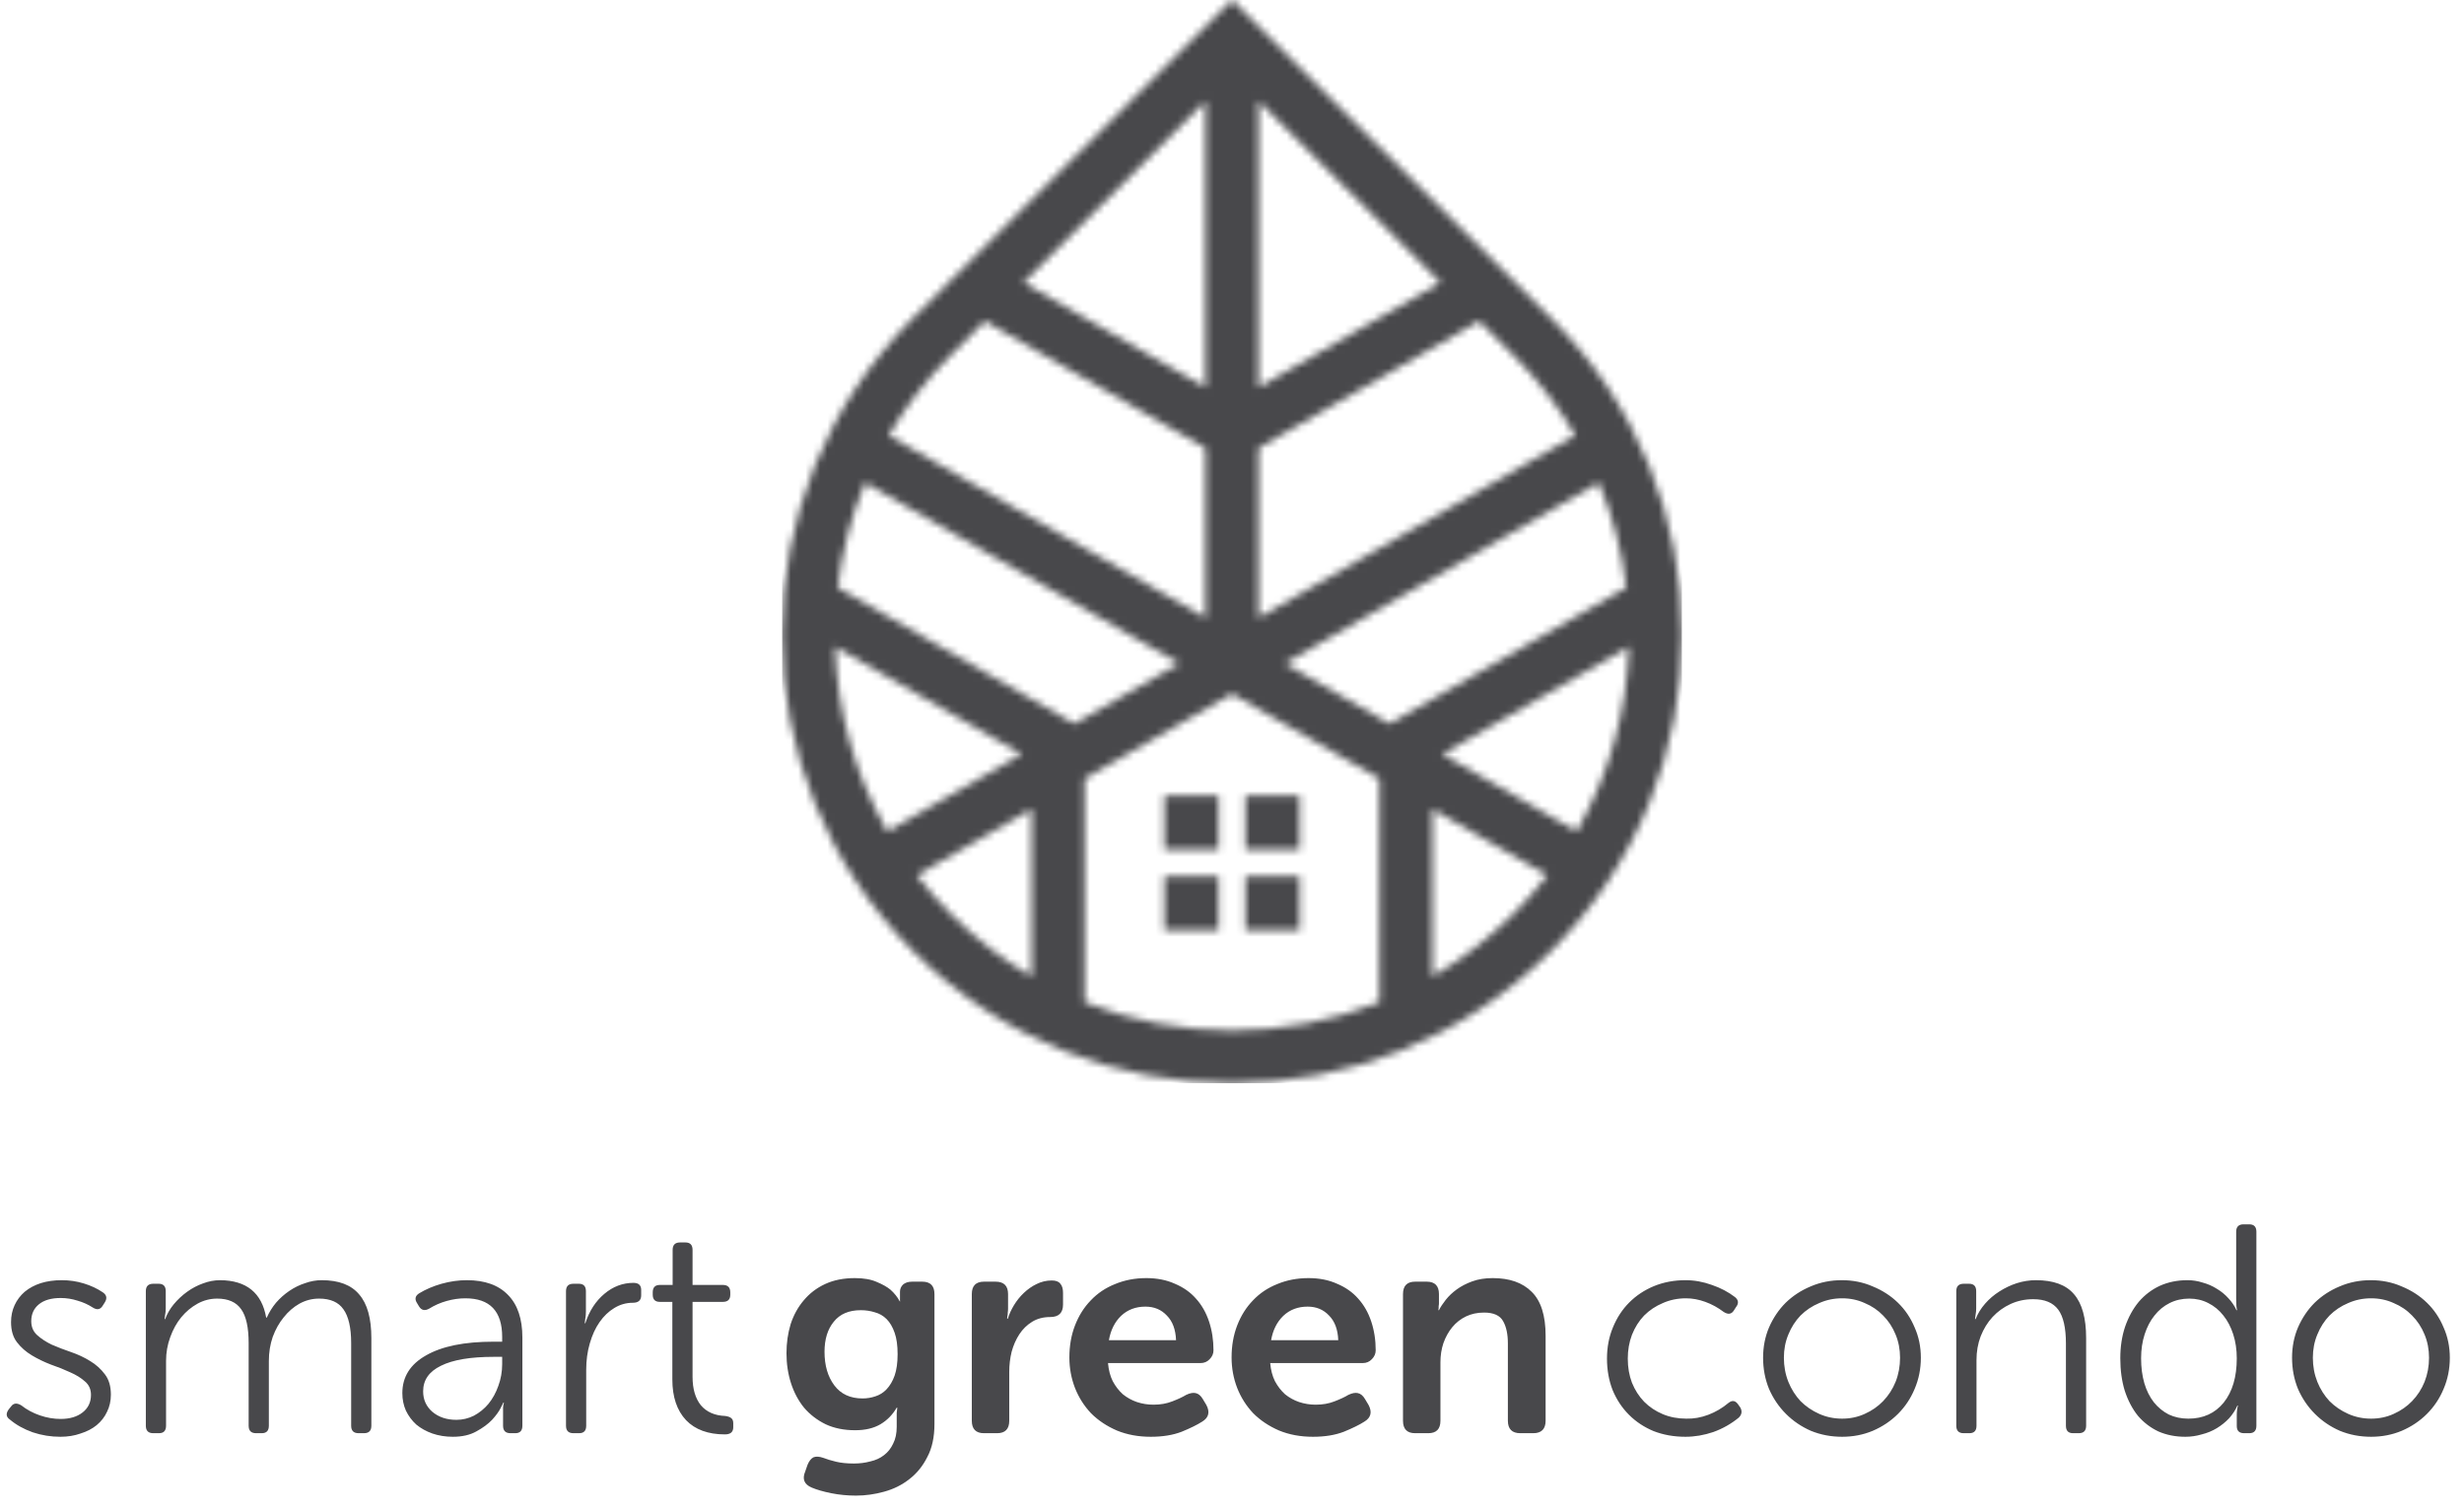 <svg width="338" height="207" viewBox="0 0 338 207" fill="none" xmlns="http://www.w3.org/2000/svg">
<g clip-path="url(#clip0_105_560)">
<mask id="mask0_105_560" style="mask-type:luminance" maskUnits="userSpaceOnUse" x="107" y="0" width="124" height="149">
<path d="M107.261 87.045C107.261 71.294 113.291 55.54 125.345 43.522L169.003 0L212.657 43.522C224.712 55.54 230.741 71.292 230.741 87.043C230.741 102.794 224.713 118.546 212.658 130.564C200.601 142.584 184.801 148.594 169.002 148.594C153.202 148.594 137.404 142.585 125.348 130.568C113.29 118.548 107.261 102.796 107.261 87.045ZM125.753 120.061C127.193 121.931 128.77 123.728 130.487 125.439C133.864 128.806 137.574 131.636 141.511 133.933V110.992L125.753 120.061ZM196.491 110.992V133.934C200.426 131.637 204.137 128.807 207.513 125.442C209.23 123.729 210.808 121.931 212.248 120.061L196.491 110.991V110.992ZM165.365 53.131V13.878L140.401 38.764L165.365 53.131ZM165.365 84.743V61.466L135.101 44.048L130.487 48.648C127.084 52.041 124.226 55.771 121.911 59.731L165.365 84.742V84.743ZM172.639 61.465V84.741L216.091 59.731C213.778 55.772 210.919 52.041 207.517 48.649L202.902 44.048L172.64 61.465L172.639 61.465ZM172.639 13.878V53.131L197.601 38.764L172.639 13.878ZM114.919 80.592L147.384 99.277L161.76 91.002L118.688 66.212C116.76 70.843 115.505 75.685 114.919 80.592ZM140.143 103.444L114.561 88.721C114.832 97.49 117.221 106.209 121.73 114.042L140.144 103.444H140.143ZM223.442 88.719L197.858 103.444L216.272 114.042C220.782 106.206 223.172 97.489 223.442 88.719ZM190.618 99.277L223.084 80.591C222.498 75.684 221.241 70.841 219.314 66.211L176.242 91.002L190.618 99.278V99.277ZM167.16 127.626H159.728V120.216H167.16V127.626ZM178.275 120.215V127.625H170.842V120.215H178.275ZM170.842 109.135H178.275V116.545H170.842V109.135ZM159.728 109.135H167.16V116.545H159.728V109.135ZM148.785 106.806V137.478C155.26 140.055 162.131 141.344 169.002 141.344C175.872 141.344 182.742 140.054 189.217 137.479V106.806L169.002 95.17L148.785 106.806Z" fill="white"/>
</mask>
<g mask="url(#mask0_105_560)">
<path d="M230.741 0H107.261V148.594H230.741V0Z" fill="#48484B"/>
</g>
</g>
<path d="M1.352 194.72C0.836 194.366 0.782 193.904 1.189 193.334L1.515 192.926C1.841 192.464 2.303 192.41 2.901 192.763C3.662 193.361 4.518 193.823 5.469 194.149C6.42 194.475 7.371 194.638 8.322 194.638C9.572 194.638 10.578 194.339 11.338 193.741C12.099 193.144 12.48 192.342 12.48 191.337C12.48 190.576 12.208 189.964 11.664 189.502C11.121 189.013 10.442 188.592 9.626 188.239C8.811 187.858 7.928 187.505 6.977 187.179C6.053 186.826 5.184 186.405 4.369 185.916C3.553 185.427 2.874 184.829 2.331 184.122C1.787 183.416 1.515 182.492 1.515 181.351C1.515 180.508 1.678 179.734 2.005 179.027C2.331 178.321 2.793 177.709 3.39 177.193C4.015 176.677 4.749 176.283 5.591 176.011C6.461 175.739 7.425 175.604 8.485 175.604C9.518 175.604 10.523 175.753 11.501 176.052C12.48 176.351 13.349 176.758 14.11 177.275C14.626 177.628 14.721 178.076 14.395 178.62L14.11 179.068C13.784 179.639 13.322 179.734 12.724 179.353C12.099 178.946 11.406 178.633 10.645 178.416C9.885 178.171 9.11 178.049 8.322 178.049C7.045 178.049 6.053 178.334 5.347 178.905C4.64 179.476 4.287 180.25 4.287 181.228C4.287 182.016 4.559 182.655 5.102 183.144C5.646 183.633 6.311 184.068 7.099 184.448C7.915 184.802 8.798 185.141 9.749 185.467C10.7 185.793 11.569 186.201 12.357 186.69C13.172 187.179 13.852 187.791 14.395 188.524C14.939 189.231 15.21 190.155 15.21 191.296C15.21 192.165 15.034 192.953 14.681 193.66C14.354 194.366 13.879 194.978 13.254 195.494C12.656 195.983 11.922 196.363 11.053 196.635C10.211 196.934 9.287 197.084 8.281 197.084C6.977 197.084 5.714 196.88 4.491 196.472C3.268 196.037 2.222 195.453 1.352 194.72ZM20.006 177.112C20.006 176.432 20.346 176.093 21.025 176.093H21.759C22.411 176.093 22.737 176.432 22.737 177.112V179.476C22.737 179.775 22.71 180.06 22.656 180.332C22.628 180.603 22.601 180.807 22.574 180.943H22.656C22.927 180.209 23.321 179.53 23.838 178.905C24.381 178.253 24.992 177.682 25.672 177.193C26.351 176.704 27.071 176.324 27.832 176.052C28.62 175.753 29.408 175.604 30.196 175.604C33.81 175.631 35.916 177.343 36.514 180.739H36.595C36.921 180.006 37.342 179.326 37.859 178.701C38.402 178.076 39.013 177.533 39.693 177.071C40.372 176.609 41.092 176.256 41.853 176.011C42.614 175.739 43.375 175.604 44.136 175.604C46.472 175.604 48.184 176.256 49.271 177.56C50.385 178.837 50.942 180.834 50.942 183.552V195.575C50.942 196.255 50.602 196.594 49.923 196.594H49.19C48.51 196.594 48.171 196.255 48.171 195.575V184.244C48.171 182.125 47.817 180.576 47.111 179.598C46.432 178.62 45.318 178.131 43.769 178.131C42.818 178.131 41.921 178.362 41.079 178.824C40.263 179.286 39.543 179.91 38.918 180.698C38.293 181.459 37.791 182.356 37.41 183.389C37.057 184.421 36.88 185.522 36.88 186.69V195.575C36.88 196.255 36.554 196.594 35.902 196.594H35.128C34.449 196.594 34.109 196.255 34.109 195.575V184.244C34.109 182.098 33.769 180.549 33.09 179.598C32.41 178.62 31.31 178.131 29.788 178.131C28.837 178.131 27.941 178.362 27.098 178.824C26.256 179.286 25.509 179.91 24.857 180.698C24.232 181.459 23.729 182.37 23.349 183.429C22.968 184.462 22.778 185.549 22.778 186.69V195.575C22.778 196.255 22.452 196.594 21.8 196.594H21.025C20.346 196.594 20.006 196.255 20.006 195.575V177.112ZM55.191 191.092C55.191 188.864 56.278 187.138 58.452 185.916C60.626 184.666 63.71 184.041 67.704 184.041H68.886V183.389C68.886 179.856 67.202 178.09 63.832 178.09C62.99 178.09 62.134 178.212 61.264 178.457C60.395 178.701 59.593 179.055 58.86 179.516C58.262 179.843 57.8 179.734 57.474 179.19L57.229 178.783C56.849 178.212 56.944 177.75 57.515 177.397C58.411 176.854 59.43 176.419 60.572 176.093C61.74 175.767 62.895 175.604 64.036 175.604C66.509 175.604 68.397 176.283 69.701 177.642C71.006 178.973 71.658 180.916 71.658 183.47V195.575C71.658 196.255 71.332 196.594 70.68 196.594H70.028C69.348 196.594 69.008 196.255 69.008 195.575V193.945C69.008 193.619 69.008 193.32 69.008 193.048C69.036 192.75 69.076 192.532 69.131 192.396H69.049C69.049 192.396 68.927 192.641 68.683 193.13C68.438 193.619 68.044 194.162 67.501 194.76C66.957 195.331 66.237 195.861 65.34 196.35C64.471 196.839 63.397 197.084 62.12 197.084C61.115 197.084 60.178 196.934 59.308 196.635C58.466 196.336 57.732 195.929 57.107 195.412C56.509 194.869 56.034 194.23 55.68 193.497C55.354 192.763 55.191 191.962 55.191 191.092ZM58.044 190.847C58.044 191.989 58.466 192.926 59.308 193.66C60.178 194.393 61.278 194.76 62.609 194.76C63.452 194.76 64.253 194.57 65.014 194.19C65.775 193.782 66.441 193.239 67.011 192.559C67.582 191.853 68.03 191.038 68.356 190.114C68.71 189.163 68.886 188.157 68.886 187.098V186.119H67.745C64.539 186.119 62.12 186.527 60.49 187.342C58.86 188.13 58.044 189.299 58.044 190.847ZM77.642 177.112C77.642 176.432 77.981 176.093 78.661 176.093H79.394C80.046 176.093 80.373 176.432 80.373 177.112V179.883C80.373 180.237 80.345 180.563 80.291 180.862C80.264 181.16 80.237 181.378 80.21 181.514H80.291C80.835 179.829 81.704 178.484 82.9 177.479C84.095 176.473 85.427 175.97 86.894 175.97C87.6 175.97 87.954 176.297 87.954 176.949V177.682C87.954 178.362 87.573 178.701 86.812 178.701C85.889 178.701 85.033 178.946 84.245 179.435C83.484 179.897 82.818 180.535 82.248 181.351C81.677 182.166 81.228 183.144 80.903 184.285C80.576 185.399 80.413 186.609 80.413 187.913V195.575C80.413 196.255 80.087 196.594 79.435 196.594H78.661C77.981 196.594 77.642 196.255 77.642 195.575V177.112ZM92.229 178.579H90.517C89.865 178.579 89.539 178.253 89.539 177.601V177.275C89.539 176.595 89.865 176.256 90.517 176.256H92.27V171.446C92.27 170.767 92.609 170.427 93.289 170.427H94.022C94.674 170.427 95.001 170.767 95.001 171.446V176.256H99.158C99.837 176.256 100.177 176.595 100.177 177.275V177.601C100.177 178.253 99.837 178.579 99.158 178.579H95.001V188.85C95.001 190.508 95.381 191.812 96.142 192.763C96.93 193.687 98.044 194.176 99.484 194.23C99.892 194.285 100.177 194.393 100.34 194.556C100.503 194.692 100.585 194.923 100.585 195.249V195.779C100.585 196.431 100.204 196.757 99.443 196.757C97.134 196.757 95.354 196.105 94.104 194.801C92.854 193.47 92.229 191.608 92.229 189.217V178.579Z" fill="#48484B"/>
<path d="M110.78 200.915C110.997 200.399 111.269 200.059 111.595 199.896C111.948 199.76 112.396 199.787 112.94 199.977C113.429 200.168 114.013 200.344 114.693 200.507C115.372 200.67 116.187 200.752 117.138 200.752C117.926 200.752 118.673 200.657 119.38 200.467C120.113 200.303 120.738 200.018 121.255 199.611C121.798 199.203 122.219 198.673 122.518 198.021C122.844 197.396 123.007 196.622 123.007 195.698V194.149C123.007 194.013 123.007 193.891 123.007 193.782C123.007 193.673 123.021 193.565 123.048 193.456C123.048 193.347 123.062 193.225 123.089 193.089H123.007C122.437 194.067 121.689 194.828 120.766 195.372C119.842 195.915 118.687 196.187 117.301 196.187C115.779 196.187 114.434 195.915 113.266 195.372C112.098 194.801 111.106 194.04 110.291 193.089C109.503 192.111 108.905 190.983 108.497 189.706C108.09 188.429 107.886 187.07 107.886 185.63C107.886 184.217 108.076 182.886 108.456 181.636C108.864 180.386 109.462 179.299 110.25 178.375C111.038 177.424 112.016 176.677 113.184 176.133C114.353 175.59 115.711 175.318 117.26 175.318C118.483 175.318 119.488 175.495 120.276 175.848C121.064 176.174 121.689 176.527 122.151 176.908C122.695 177.397 123.116 177.927 123.415 178.498H123.496C123.469 178.47 123.456 178.43 123.456 178.375V177.968V177.193C123.456 176.813 123.592 176.487 123.863 176.215C124.162 175.943 124.583 175.807 125.127 175.807H126.513C127.627 175.807 128.184 176.378 128.184 177.519V195.331C128.184 197.124 127.858 198.632 127.205 199.855C126.581 201.105 125.752 202.124 124.719 202.912C123.714 203.7 122.559 204.271 121.255 204.624C119.978 204.977 118.7 205.154 117.423 205.154C116.255 205.154 115.127 205.045 114.04 204.828C112.953 204.61 112.057 204.352 111.35 204.053C110.318 203.619 110.019 202.885 110.454 201.852L110.78 200.915ZM118.32 191.826C118.918 191.826 119.502 191.731 120.073 191.54C120.67 191.35 121.187 191.024 121.622 190.562C122.083 190.073 122.45 189.448 122.722 188.687C122.994 187.899 123.13 186.921 123.13 185.753C123.13 184.557 122.994 183.579 122.722 182.818C122.45 182.03 122.083 181.405 121.622 180.943C121.16 180.481 120.616 180.169 119.991 180.006C119.393 179.815 118.755 179.72 118.076 179.72C116.445 179.72 115.209 180.25 114.366 181.31C113.524 182.342 113.103 183.715 113.103 185.427C113.103 187.301 113.551 188.837 114.448 190.032C115.345 191.228 116.635 191.826 118.32 191.826ZM133.308 177.519C133.308 176.378 133.865 175.807 134.979 175.807H136.569C137.71 175.807 138.281 176.378 138.281 177.519V179.476C138.281 179.693 138.267 179.883 138.24 180.046C138.24 180.209 138.226 180.359 138.199 180.495C138.172 180.631 138.158 180.766 138.158 180.902H138.24C138.43 180.277 138.716 179.652 139.096 179.027C139.476 178.402 139.925 177.845 140.441 177.356C140.984 176.84 141.569 176.432 142.194 176.133C142.846 175.807 143.539 175.644 144.272 175.644C144.843 175.644 145.237 175.794 145.454 176.093C145.699 176.364 145.821 176.786 145.821 177.356V178.946C145.821 180.087 145.237 180.658 144.068 180.658C143.117 180.658 142.289 180.875 141.582 181.31C140.876 181.745 140.292 182.315 139.83 183.022C139.368 183.728 139.014 184.53 138.77 185.427C138.552 186.323 138.444 187.247 138.444 188.198V194.883C138.444 196.024 137.887 196.594 136.773 196.594H134.979C133.865 196.594 133.308 196.024 133.308 194.883V177.519ZM146.692 186.201C146.692 184.598 146.95 183.13 147.467 181.799C147.983 180.468 148.703 179.326 149.627 178.375C150.551 177.397 151.665 176.65 152.969 176.133C154.273 175.59 155.7 175.318 157.249 175.318C158.716 175.318 160.02 175.576 161.162 176.093C162.33 176.582 163.295 177.261 164.056 178.131C164.844 179 165.441 180.046 165.849 181.269C166.257 182.492 166.46 183.81 166.46 185.223C166.46 185.685 166.284 186.092 165.931 186.445C165.604 186.799 165.183 186.975 164.667 186.975H151.991C152.073 187.926 152.29 188.755 152.643 189.462C153.024 190.168 153.485 190.766 154.029 191.255C154.6 191.717 155.238 192.07 155.945 192.315C156.678 192.559 157.439 192.682 158.227 192.682C159.178 192.682 160.034 192.532 160.795 192.233C161.583 191.934 162.221 191.635 162.711 191.337C163.227 191.092 163.662 191.01 164.015 191.092C164.395 191.173 164.721 191.445 164.993 191.907L165.482 192.722C165.998 193.701 165.808 194.461 164.912 195.005C164.232 195.44 163.295 195.902 162.099 196.391C160.904 196.853 159.491 197.084 157.86 197.084C156.148 197.084 154.6 196.798 153.214 196.228C151.828 195.63 150.646 194.842 149.668 193.864C148.717 192.858 147.983 191.703 147.467 190.399C146.95 189.068 146.692 187.668 146.692 186.201ZM161.325 183.837C161.27 182.37 160.849 181.242 160.061 180.454C159.3 179.639 158.322 179.231 157.127 179.231C155.795 179.231 154.681 179.652 153.784 180.495C152.915 181.337 152.358 182.451 152.113 183.837H161.325ZM168.943 186.201C168.943 184.598 169.201 183.13 169.717 181.799C170.233 180.468 170.953 179.326 171.877 178.375C172.801 177.397 173.915 176.65 175.219 176.133C176.524 175.59 177.95 175.318 179.499 175.318C180.966 175.318 182.271 175.576 183.412 176.093C184.58 176.582 185.545 177.261 186.306 178.131C187.094 179 187.692 180.046 188.099 181.269C188.507 182.492 188.711 183.81 188.711 185.223C188.711 185.685 188.534 186.092 188.181 186.445C187.855 186.799 187.433 186.975 186.917 186.975H174.241C174.323 187.926 174.54 188.755 174.893 189.462C175.274 190.168 175.736 190.766 176.279 191.255C176.85 191.717 177.488 192.07 178.195 192.315C178.928 192.559 179.689 192.682 180.477 192.682C181.428 192.682 182.284 192.532 183.045 192.233C183.833 191.934 184.472 191.635 184.961 191.337C185.477 191.092 185.912 191.01 186.265 191.092C186.645 191.173 186.972 191.445 187.243 191.907L187.732 192.722C188.249 193.701 188.058 194.461 187.162 195.005C186.482 195.44 185.545 195.902 184.349 196.391C183.154 196.853 181.741 197.084 180.11 197.084C178.399 197.084 176.85 196.798 175.464 196.228C174.078 195.63 172.896 194.842 171.918 193.864C170.967 192.858 170.233 191.703 169.717 190.399C169.201 189.068 168.943 187.668 168.943 186.201ZM183.575 183.837C183.521 182.37 183.099 181.242 182.311 180.454C181.551 179.639 180.572 179.231 179.377 179.231C178.045 179.231 176.931 179.652 176.035 180.495C175.165 181.337 174.608 182.451 174.363 183.837H183.575ZM192.456 177.519C192.456 176.378 193.013 175.807 194.127 175.807H195.717C196.831 175.807 197.388 176.378 197.388 177.519V178.783C197.388 178.919 197.374 179.041 197.347 179.15C197.347 179.258 197.347 179.353 197.347 179.435C197.32 179.544 197.307 179.639 197.307 179.72H197.388C197.605 179.286 197.918 178.81 198.325 178.294C198.733 177.777 199.236 177.302 199.834 176.867C200.431 176.432 201.138 176.066 201.953 175.767C202.768 175.468 203.706 175.318 204.765 175.318C207.075 175.318 208.855 175.943 210.105 177.193C211.382 178.443 212.02 180.454 212.02 183.226V194.883C212.02 196.024 211.45 196.594 210.309 196.594H208.556C207.415 196.594 206.844 196.024 206.844 194.883V184.285C206.844 183.008 206.627 181.989 206.192 181.228C205.757 180.44 204.888 180.046 203.583 180.046C202.66 180.046 201.831 180.223 201.097 180.576C200.363 180.929 199.738 181.419 199.222 182.044C198.706 182.668 198.298 183.402 197.999 184.244C197.728 185.06 197.592 185.929 197.592 186.853V194.883C197.592 196.024 197.035 196.594 195.921 196.594H194.127C193.013 196.594 192.456 196.024 192.456 194.883V177.519Z" fill="#48484B"/>
<path d="M220.438 186.364C220.438 184.815 220.71 183.389 221.253 182.084C221.797 180.753 222.544 179.612 223.495 178.661C224.446 177.709 225.574 176.962 226.878 176.419C228.21 175.875 229.65 175.604 231.199 175.604C232.421 175.604 233.63 175.821 234.826 176.256C236.022 176.663 237.081 177.22 238.005 177.927C238.494 178.334 238.535 178.796 238.128 179.313L237.842 179.761C237.516 180.277 237.054 180.345 236.456 179.965C235.668 179.367 234.826 178.905 233.929 178.579C233.033 178.253 232.15 178.09 231.28 178.09C230.139 178.09 229.079 178.307 228.101 178.742C227.123 179.15 226.267 179.72 225.533 180.454C224.827 181.188 224.27 182.071 223.862 183.103C223.482 184.109 223.291 185.196 223.291 186.364C223.291 187.56 223.482 188.66 223.862 189.665C224.27 190.671 224.827 191.54 225.533 192.274C226.267 193.008 227.123 193.578 228.101 193.986C229.079 194.393 230.152 194.597 231.321 194.597C232.326 194.624 233.332 194.448 234.337 194.067C235.342 193.687 236.266 193.144 237.109 192.437C237.625 192.029 238.073 192.111 238.454 192.682L238.739 193.089C239.011 193.605 238.929 194.067 238.494 194.475C237.462 195.317 236.307 195.969 235.03 196.431C233.753 196.866 232.476 197.084 231.199 197.084C229.622 197.084 228.169 196.825 226.837 196.309C225.533 195.766 224.405 195.018 223.454 194.067C222.503 193.116 221.756 191.989 221.213 190.684C220.696 189.353 220.438 187.913 220.438 186.364ZM241.852 186.242C241.852 184.747 242.123 183.361 242.667 182.084C243.237 180.78 243.998 179.652 244.949 178.701C245.927 177.75 247.069 177.003 248.373 176.46C249.704 175.889 251.131 175.604 252.653 175.604C254.174 175.604 255.587 175.889 256.892 176.46C258.223 177.003 259.378 177.75 260.356 178.701C261.334 179.652 262.095 180.78 262.639 182.084C263.209 183.361 263.494 184.747 263.494 186.242C263.494 187.763 263.209 189.19 262.639 190.521C262.095 191.826 261.334 192.967 260.356 193.945C259.378 194.923 258.223 195.698 256.892 196.268C255.587 196.812 254.188 197.084 252.693 197.084C251.172 197.084 249.745 196.812 248.414 196.268C247.109 195.698 245.968 194.923 244.99 193.945C244.012 192.967 243.237 191.826 242.667 190.521C242.123 189.19 241.852 187.763 241.852 186.242ZM244.705 186.242C244.705 187.41 244.908 188.511 245.316 189.543C245.724 190.549 246.281 191.432 246.987 192.192C247.721 192.926 248.577 193.51 249.555 193.945C250.533 194.38 251.579 194.597 252.693 194.597C253.807 194.597 254.84 194.38 255.791 193.945C256.769 193.51 257.612 192.926 258.318 192.192C259.052 191.432 259.622 190.549 260.03 189.543C260.438 188.511 260.641 187.41 260.641 186.242C260.641 185.1 260.438 184.041 260.03 183.062C259.622 182.057 259.052 181.188 258.318 180.454C257.612 179.72 256.769 179.15 255.791 178.742C254.84 178.307 253.807 178.09 252.693 178.09C251.579 178.09 250.533 178.307 249.555 178.742C248.577 179.15 247.721 179.72 246.987 180.454C246.281 181.188 245.724 182.057 245.316 183.062C244.908 184.041 244.705 185.1 244.705 186.242ZM268.354 177.112C268.354 176.432 268.694 176.093 269.373 176.093H270.107C270.759 176.093 271.085 176.432 271.085 177.112V179.476C271.085 179.775 271.058 180.06 271.004 180.332C270.976 180.603 270.949 180.807 270.922 180.943H271.004C271.303 180.182 271.737 179.476 272.308 178.824C272.879 178.171 273.531 177.614 274.264 177.152C275.025 176.663 275.827 176.283 276.669 176.011C277.539 175.739 278.408 175.604 279.278 175.604C281.669 175.604 283.408 176.242 284.495 177.519C285.609 178.796 286.166 180.807 286.166 183.552V195.575C286.166 196.255 285.826 196.594 285.147 196.594H284.373C283.72 196.594 283.394 196.255 283.394 195.575V184.285C283.394 182.139 283.041 180.59 282.335 179.639C281.628 178.688 280.487 178.212 278.911 178.212C277.797 178.212 276.764 178.43 275.813 178.864C274.862 179.299 274.033 179.897 273.327 180.658C272.648 181.391 272.104 182.274 271.697 183.307C271.316 184.312 271.126 185.399 271.126 186.568V195.575C271.126 196.255 270.8 196.594 270.148 196.594H269.373C268.694 196.594 268.354 196.255 268.354 195.575V177.112ZM290.853 186.323C290.853 184.747 291.07 183.307 291.505 182.003C291.967 180.671 292.592 179.53 293.38 178.579C294.195 177.628 295.159 176.894 296.273 176.378C297.415 175.862 298.678 175.604 300.064 175.604C300.771 175.604 301.463 175.712 302.143 175.93C302.849 176.12 303.501 176.405 304.099 176.786C304.697 177.139 305.227 177.574 305.689 178.09C306.151 178.579 306.518 179.122 306.789 179.72H306.871C306.789 179.476 306.748 178.959 306.748 178.171V168.96C306.748 168.281 307.088 167.941 307.767 167.941H308.542C309.194 167.941 309.52 168.281 309.52 168.96V195.575C309.52 196.255 309.194 196.594 308.542 196.594H307.849C307.17 196.594 306.83 196.268 306.83 195.616V194.067C306.83 193.85 306.844 193.633 306.871 193.415C306.898 193.171 306.939 192.967 306.993 192.804H306.912C306.64 193.429 306.259 194.013 305.77 194.556C305.281 195.073 304.724 195.521 304.099 195.902C303.474 196.282 302.781 196.567 302.02 196.757C301.287 196.975 300.54 197.084 299.779 197.084C298.42 197.084 297.184 196.839 296.07 196.35C294.983 195.834 294.045 195.114 293.257 194.19C292.496 193.239 291.899 192.097 291.464 190.766C291.056 189.434 290.853 187.954 290.853 186.323ZM293.706 186.323C293.706 187.573 293.855 188.714 294.154 189.747C294.453 190.752 294.888 191.622 295.458 192.356C296.029 193.062 296.708 193.619 297.496 194.027C298.311 194.407 299.208 194.597 300.186 194.597C302.224 194.597 303.841 193.864 305.037 192.396C306.232 190.902 306.83 188.877 306.83 186.323C306.83 185.128 306.667 184.027 306.341 183.022C306.015 182.016 305.566 181.16 304.996 180.454C304.425 179.72 303.732 179.15 302.917 178.742C302.129 178.334 301.26 178.131 300.309 178.131C299.33 178.131 298.434 178.334 297.619 178.742C296.803 179.15 296.11 179.72 295.54 180.454C294.969 181.16 294.521 182.016 294.195 183.022C293.869 184.027 293.706 185.128 293.706 186.323ZM314.413 186.242C314.413 184.747 314.685 183.361 315.229 182.084C315.799 180.78 316.56 179.652 317.511 178.701C318.489 177.75 319.631 177.003 320.935 176.46C322.266 175.889 323.693 175.604 325.214 175.604C326.736 175.604 328.149 175.889 329.453 176.46C330.785 177.003 331.94 177.75 332.918 178.701C333.896 179.652 334.657 180.78 335.2 182.084C335.771 183.361 336.056 184.747 336.056 186.242C336.056 187.763 335.771 189.19 335.2 190.521C334.657 191.826 333.896 192.967 332.918 193.945C331.94 194.923 330.785 195.698 329.453 196.268C328.149 196.812 326.75 197.084 325.255 197.084C323.734 197.084 322.307 196.812 320.976 196.268C319.671 195.698 318.53 194.923 317.552 193.945C316.574 192.967 315.799 191.826 315.229 190.521C314.685 189.19 314.413 187.763 314.413 186.242ZM317.267 186.242C317.267 187.41 317.47 188.511 317.878 189.543C318.285 190.549 318.843 191.432 319.549 192.192C320.283 192.926 321.139 193.51 322.117 193.945C323.095 194.38 324.141 194.597 325.255 194.597C326.369 194.597 327.402 194.38 328.353 193.945C329.331 193.51 330.173 192.926 330.88 192.192C331.614 191.432 332.184 190.549 332.592 189.543C332.999 188.511 333.203 187.41 333.203 186.242C333.203 185.1 332.999 184.041 332.592 183.062C332.184 182.057 331.614 181.188 330.88 180.454C330.173 179.72 329.331 179.15 328.353 178.742C327.402 178.307 326.369 178.09 325.255 178.09C324.141 178.09 323.095 178.307 322.117 178.742C321.139 179.15 320.283 179.72 319.549 180.454C318.843 181.188 318.285 182.057 317.878 183.062C317.47 184.041 317.267 185.1 317.267 186.242Z" fill="#48484B"/>
<defs>
<clipPath id="clip0_105_560">
<rect width="123.48" height="148.594" fill="white" transform="translate(107.26)"/>
</clipPath>
</defs>
</svg>

